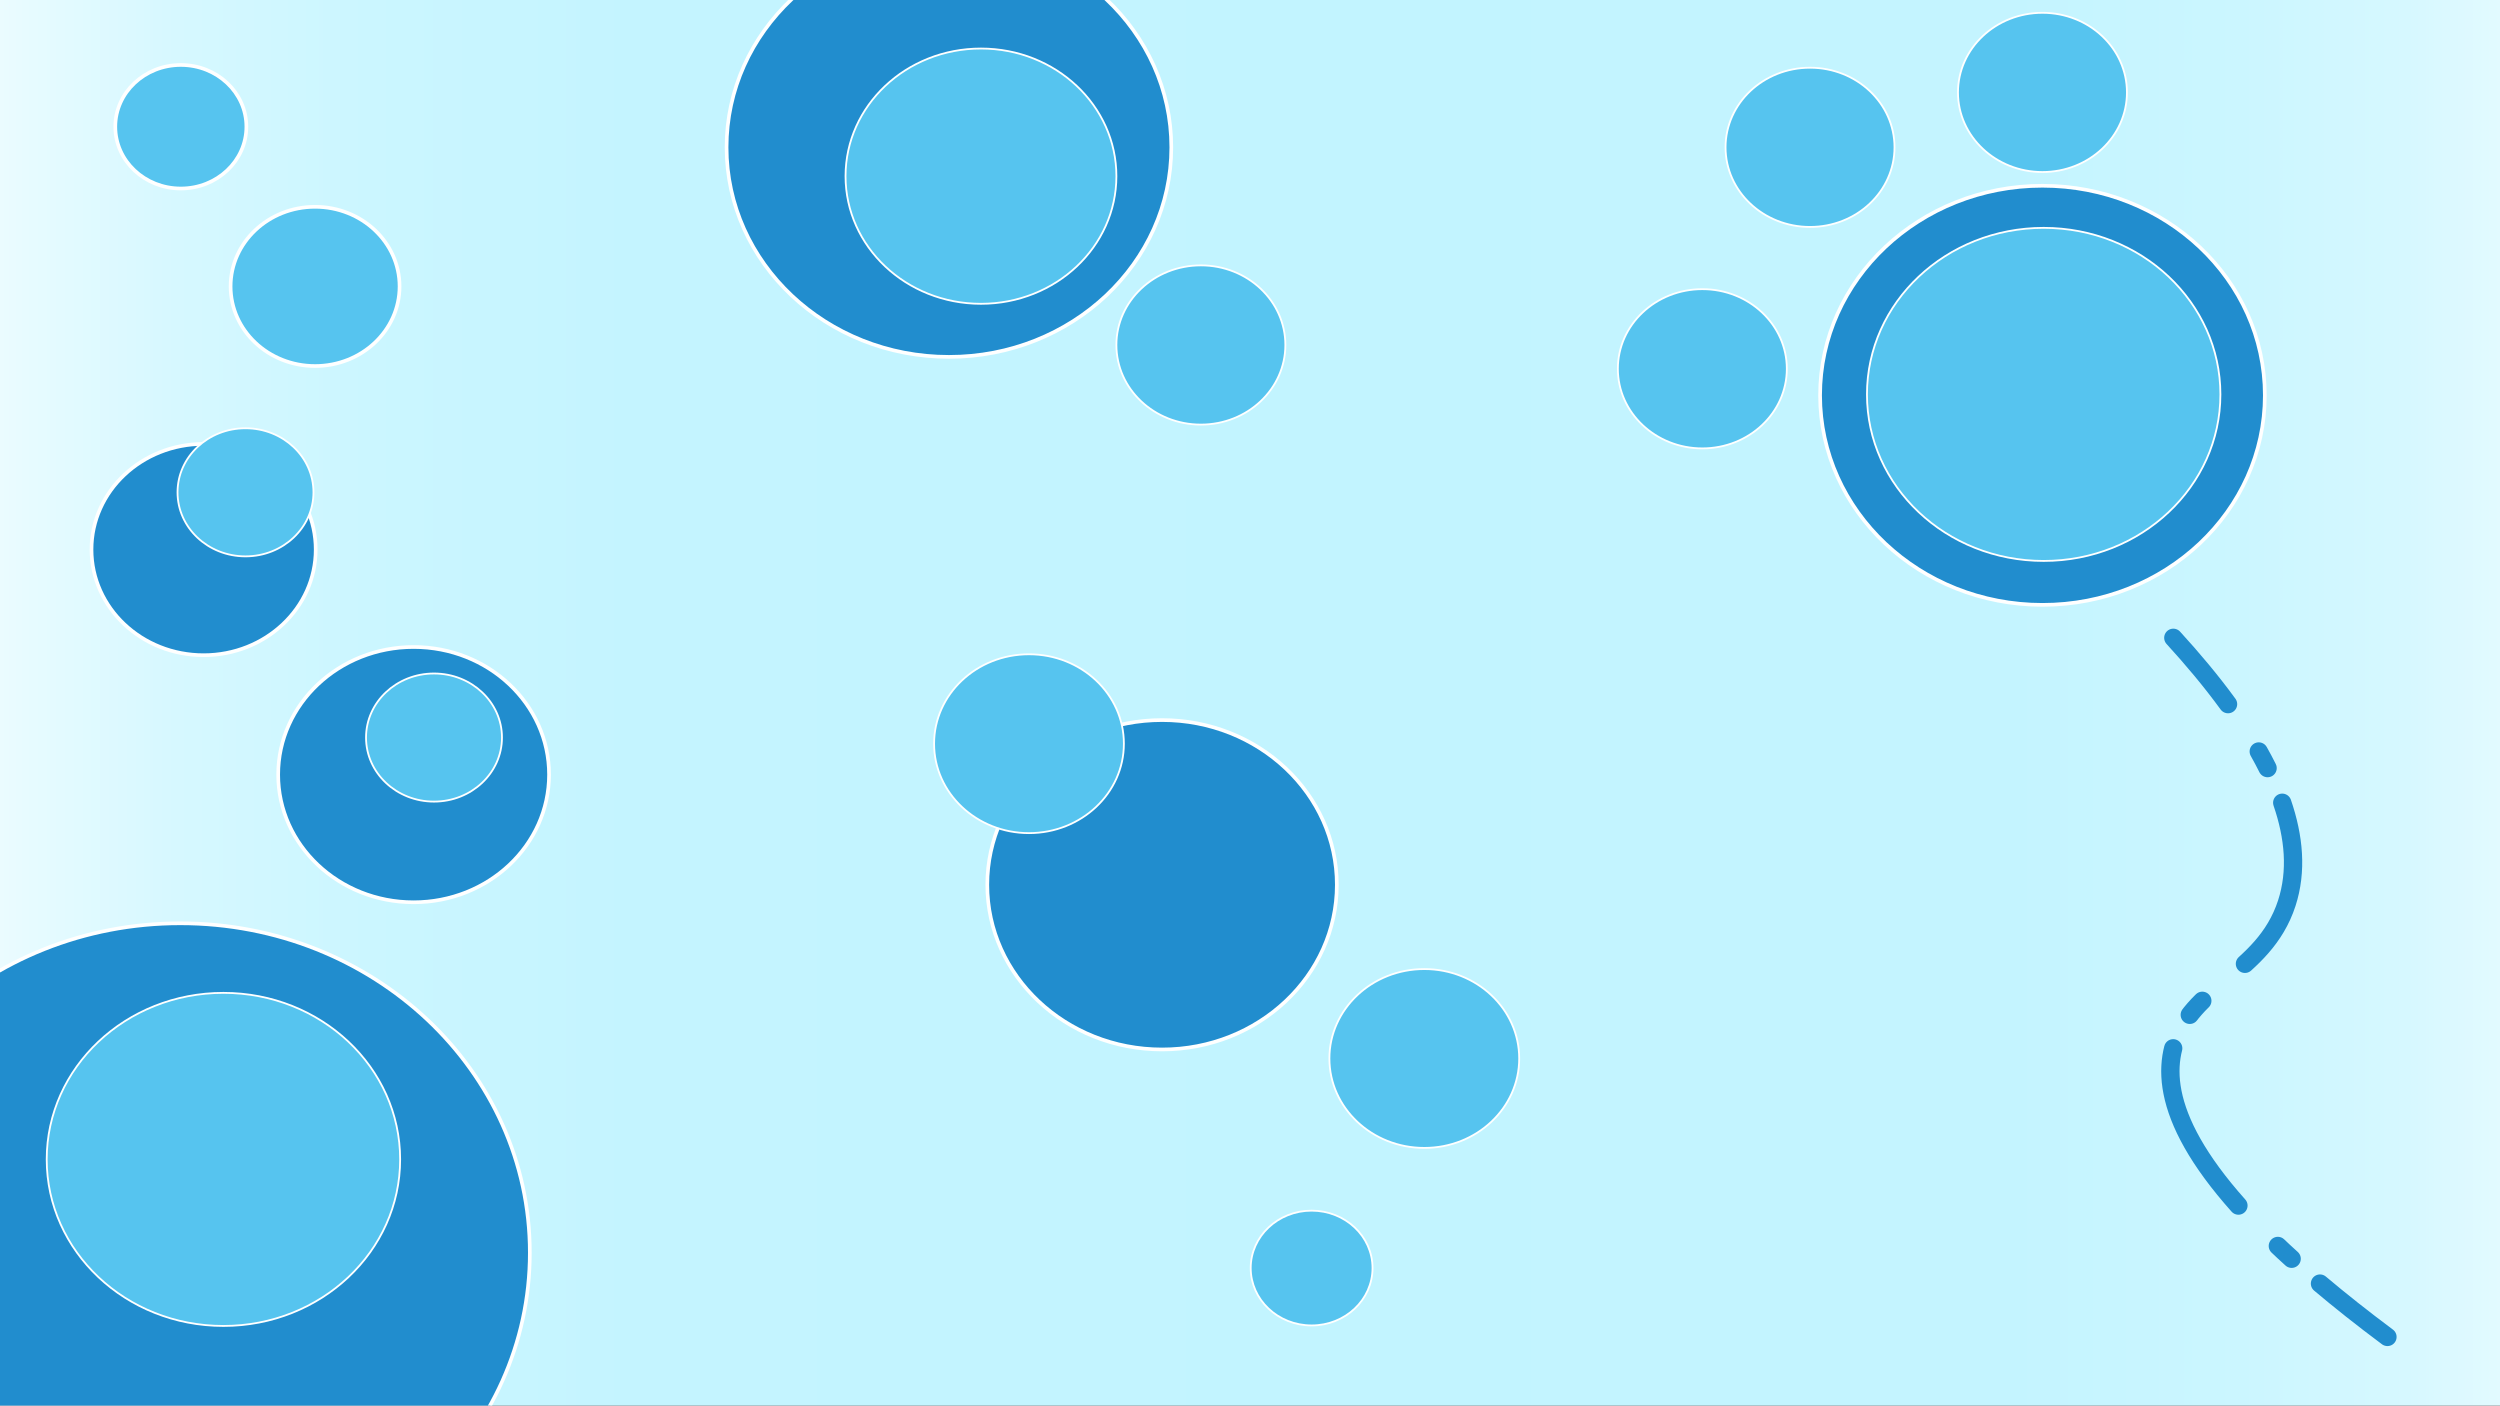 <?xml version="1.0" encoding="utf-8"?>
<!-- Generator: Adobe Illustrator 26.0.0, SVG Export Plug-In . SVG Version: 6.00 Build 0)  -->
<svg version="1.1" id="Camada_1" xmlns="http://www.w3.org/2000/svg" xmlns:xlink="http://www.w3.org/1999/xlink" x="0px" y="0px"
	 viewBox="0 0 1366 768" style="enable-background:new 0 0 1366 768;" xml:space="preserve">
<rect x="0" y="0" width="1366" height="768" fill="#333333" stroke="none"/>
<style type="text/css">
	.st0{fill:url(#SVGID_1_);}
	.st1{fill:#218DCE;stroke:#FFFFFF;stroke-width:2;stroke-miterlimit:10;}
	.st2{fill:#56C4EF;stroke:#FFFFFF;stroke-miterlimit:10;}
	.st3{fill:#56C4EF;stroke:#FFFFFF;stroke-width:2;stroke-miterlimit:10;}
	.st4{fill:none;stroke:#218DCE;stroke-width:10;stroke-linecap:round;stroke-linejoin:round;}
	.st5{fill:none;stroke:#218DCE;stroke-width:10;stroke-linecap:round;stroke-linejoin:round;stroke-dasharray:10.283,20.566;}
	
		.st6{fill:none;stroke:#218DCE;stroke-width:10;stroke-linecap:round;stroke-linejoin:round;stroke-dasharray:96.66,30.849,10.283,20.566;}
</style>
<g>
	<linearGradient id="SVGID_1_" gradientUnits="userSpaceOnUse" x1="-90.737" y1="384" x2="1490.495" y2="384">
		<stop  offset="0.017" style="stop-color:#FFFFFF"/>
		<stop  offset="0.021" style="stop-color:#FDFFFF"/>
		<stop  offset="0.066" style="stop-color:#E7FBFF"/>
		<stop  offset="0.118" style="stop-color:#D6F8FF"/>
		<stop  offset="0.184" style="stop-color:#CBF6FF"/>
		<stop  offset="0.276" style="stop-color:#C4F4FF"/>
		<stop  offset="0.531" style="stop-color:#C2F4FF"/>
		<stop  offset="0.752" style="stop-color:#C4F4FF"/>
		<stop  offset="0.832" style="stop-color:#CBF6FF"/>
		<stop  offset="0.889" style="stop-color:#D6F8FF"/>
		<stop  offset="0.935" style="stop-color:#E7FBFF"/>
		<stop  offset="0.974" style="stop-color:#FDFFFF"/>
		<stop  offset="0.977" style="stop-color:#FFFFFF"/>
	</linearGradient>
	<rect class="st0" width="1366" height="768"/>
</g>
<ellipse class="st1" cx="518.5" cy="80.5" rx="121.5" ry="114.5"/>
<ellipse class="st1" cx="98.5" cy="684.49" rx="191" ry="180"/>
<ellipse class="st1" cx="634.95" cy="483.44" rx="95.49" ry="89.99"/>
<ellipse class="st2" cx="562.24" cy="406.36" rx="51.85" ry="48.86"/>
<ellipse class="st2" cx="778.24" cy="578.36" rx="51.85" ry="48.86"/>
<ellipse class="st2" cx="716.67" cy="692.86" rx="33.28" ry="31.36"/>
<ellipse class="st2" cx="536" cy="96.26" rx="74" ry="69.74"/>
<ellipse class="st2" cx="122.08" cy="633.5" rx="96.56" ry="91"/>
<ellipse class="st1" cx="111.25" cy="300.28" rx="61.25" ry="57.72"/>
<ellipse class="st1" cx="226" cy="423.26" rx="74" ry="69.74"/>
<ellipse class="st2" cx="237.14" cy="403" rx="37.14" ry="35"/>
<ellipse class="st2" cx="134.14" cy="269" rx="37.14" ry="35"/>
<ellipse class="st1" cx="1116" cy="216" rx="121.5" ry="114.5"/>
<ellipse class="st2" cx="656.16" cy="188.5" rx="46.16" ry="43.5"/>
<ellipse class="st3" cx="172.16" cy="156.5" rx="46.16" ry="43.5"/>
<ellipse class="st3" cx="98.81" cy="69.25" rx="35.81" ry="33.75"/>
<ellipse class="st2" cx="1116.67" cy="215.5" rx="96.56" ry="91"/>
<ellipse class="st2" cx="930.16" cy="201.5" rx="46.16" ry="43.5"/>
<ellipse class="st2" cx="989" cy="80.5" rx="46.16" ry="43.5"/>
<ellipse class="st2" cx="1116" cy="50.5" rx="46.16" ry="43.5"/>
<g>
	<g>
		<path class="st4" d="M1187.5,348.5c10.34,11.3,20.63,23.52,29.9,36.24"/>
		<path class="st5" d="M1234.18,410.61c3.44,6.1,6.52,12.25,9.14,18.41"/>
		<path class="st6" d="M1247.01,438.62c6.43,18.72,8.17,37.38,2.49,54.88c-12.63,38.89-53.13,44.94-62,79
			c-6.55,25.15,4.79,63.11,72.34,122.15"/>
		<path class="st4" d="M1267.64,701.35c10.91,9.21,23.15,18.92,36.86,29.15"/>
	</g>
</g>
</svg>
